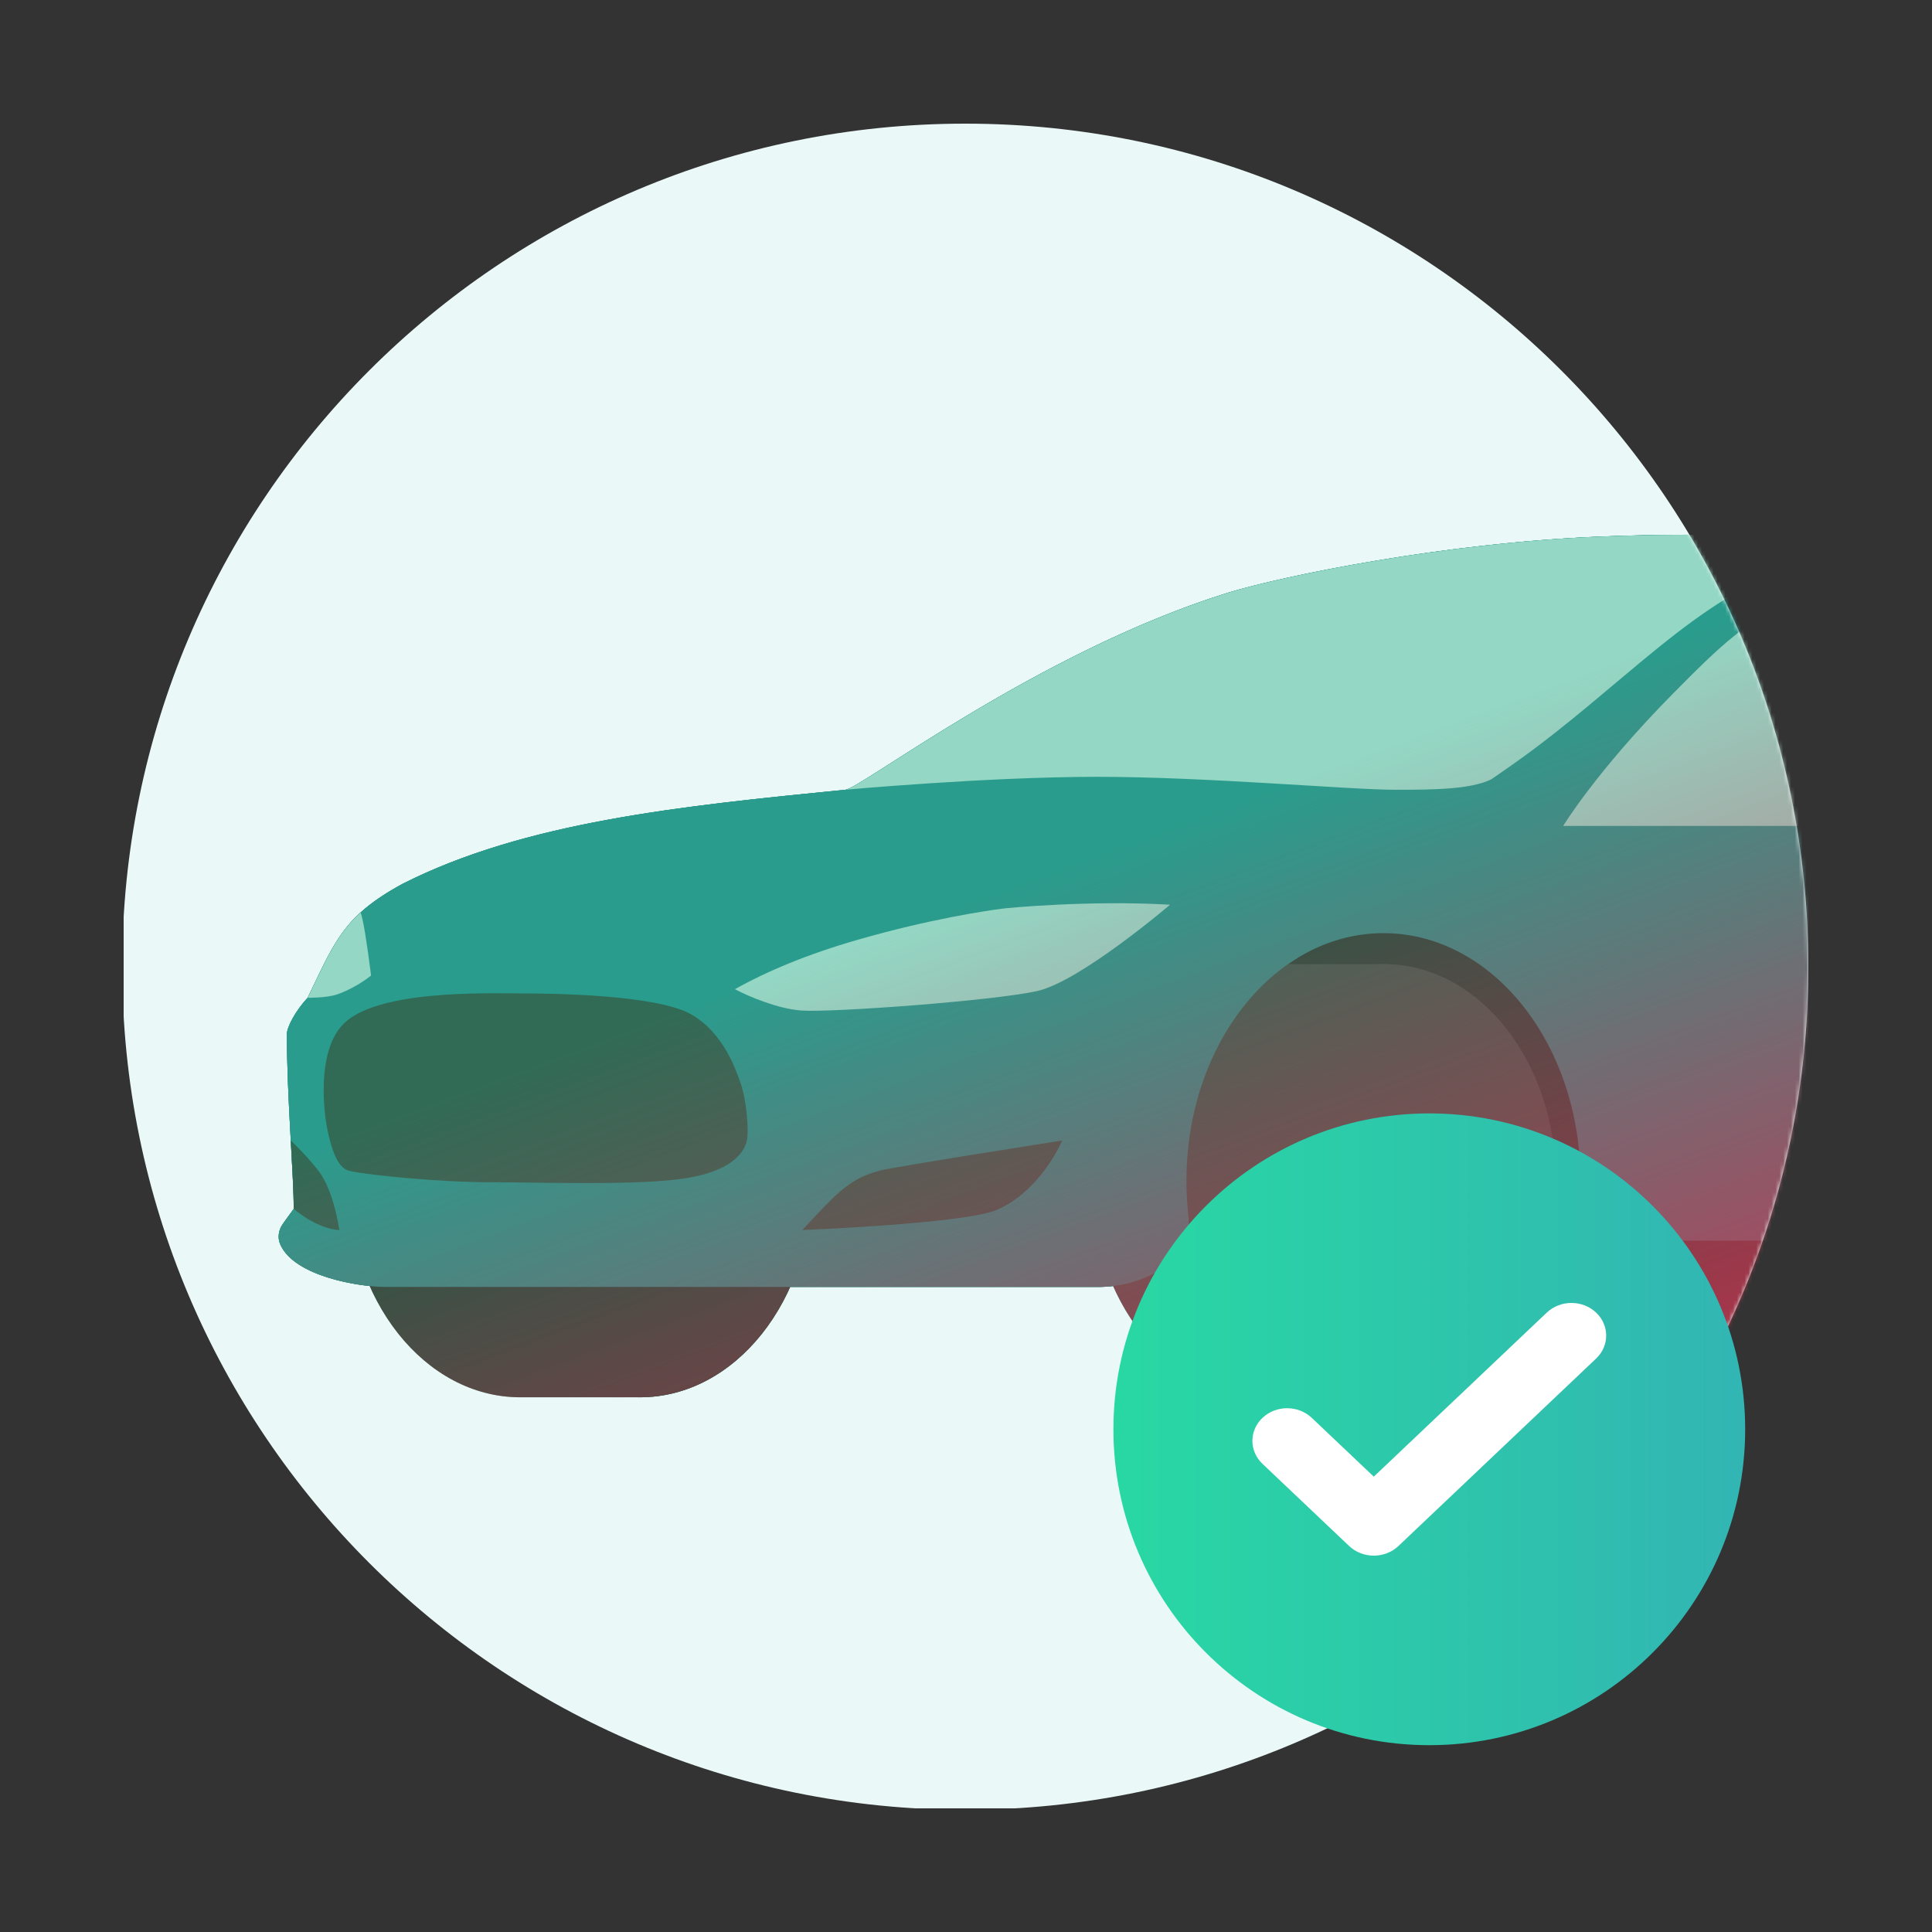<svg width="500" height="500" fill="none" xmlns="http://www.w3.org/2000/svg"><rect width="100%" height="100%" fill="#333333" stroke="none"/><g clip-path="url(#clip0)"><path d="M249.813 468.374C370.314 468.374 468 370.688 468 250.187S370.314 32 249.813 32 31.626 129.686 31.626 250.187s97.686 218.187 218.187 218.187z" fill="#EAF9F7"/><mask id="a" maskUnits="userSpaceOnUse" x="-74" y="32" width="543" height="437"><path d="M249.815 32H-73.946v436.374h323.761c120.501 0 218.187-97.686 218.187-218.187S370.316 32 249.815 32z" fill="#C4C4C4"/></mask><g mask="url(#a)"><path d="M441.789 361.616c-24.628 0-44.593-25.094-44.593-56.048s19.965-56.047 44.593-56.047c24.628 0 44.593 25.093 44.593 56.047 0 30.954-19.965 56.048-44.593 56.048z" fill="#1B5943"/><path d="M410.778 249.521h31.011c24.628 0 44.593 25.093 44.593 56.047 0 30.954-19.965 56.048-44.593 56.048h-31.011c-24.628 0-44.593-25.094-44.593-56.048s19.965-56.047 44.593-56.047z" fill="#1B5943"/><path d="M73.197 316.769c.845-1.197 1.69-2.367 2.831-3.902 0-8.947-1.775-28.827-1.775-45.255 0-1.79 2.269-6.059 5.354-9.356 7.115-14.624 9.186-21.134 24.558-29.503 31.772-16.076 72.039-20.134 114.504-24.346 3.551.169 49.694-35.604 99.105-50.99 14.456-4.41 56.062-12.948 96.653-14.554 60.26-2.395 108.531 5.002 131.778 11.99 39.38 11.849 64.219 32.053 83.381 44.692 13.3 5.325 38.098 10.045 48.989 29.841 10.313 18.739 12.511 42.55 13.68 51.553.451 3.452.508 20.627-1.817 31.306-1.057 4.833-2.846 9.722-4.565 12.85h-278.35c-13.286 0-71.531.282-98.865.282-1.324 1.747-9.468 11.68-24.473 11.68H99.727c-6.524 0-23.53-2.649-27.179-11.018-.775-1.719-.45-3.734.649-5.27z" fill="#1B5943"/><path d="M73.197 316.769c.845-1.198 1.69-2.367 2.832-3.903 0-8.947-1.776-28.827-1.776-45.255 0-1.789 2.269-6.058 5.354-9.355 7.115-14.625 9.186-21.134 24.558-29.503 31.772-16.076 72.039-20.134 114.504-24.347 3.551.169 49.694-35.604 99.105-50.989 14.456-4.41 56.062-12.948 96.653-14.555 60.26-2.395 108.531 5.002 131.778 11.991 39.38 11.849 64.219 32.053 83.381 44.691 13.3 5.326 38.098 10.046 48.989 29.841 10.313 18.739 12.511 42.55 13.68 51.553.451 3.452.508 20.627-1.817 31.307-1.057 4.833-2.846 9.722-4.565 12.849h-5.058c-1.719 0-3.043-1.521-2.776-3.226a79.8 79.8 0 00.944-12.3c0-35.378-22.825-64.064-50.975-64.064-28.151 0-50.975 28.686-50.975 64.064 0 4.213.324 8.313.944 12.3.267 1.705-1.057 3.226-2.776 3.226H410.862c-1.718 0-3.043-1.521-2.775-3.226a79.8 79.8 0 00.944-12.3c0-35.378-22.825-64.064-50.975-64.064-28.151 0-50.976 28.686-50.976 64.064 0 5.453.55 10.75 1.564 15.808-1.324 1.747-9.468 11.68-24.473 11.68H99.713c-6.524 0-23.53-2.648-27.179-11.018-.76-1.718-.436-3.733.663-5.269z" fill="#2A9C8D"/><path d="M358.057 361.616c-24.628 0-44.593-25.093-44.593-56.047 0-30.955 19.965-56.048 44.593-56.048 24.628 0 44.592 25.093 44.592 56.048 0 30.954-19.964 56.047-44.592 56.047z" fill="#306D57"/><path d="M327.032 249.521h31.011c24.628 0 44.593 25.093 44.593 56.047 0 30.954-19.965 56.048-44.593 56.048h-31.011c-24.628 0-44.593-25.094-44.593-56.048s19.965-56.047 44.593-56.047z" fill="#306D57"/><path d="M165.639 361.616c-24.628 0-44.593-25.094-44.593-56.048s19.965-56.047 44.593-56.047c24.628 0 44.592 25.093 44.592 56.047 0 30.954-19.964 56.048-44.592 56.048z" fill="#1B5943"/><path d="M134.628 249.521h31.011c24.628 0 44.592 25.093 44.592 56.047 0 30.954-19.964 56.048-44.592 56.048h-31.011c-24.628 0-44.593-25.094-44.593-56.048s19.965-56.047 44.593-56.047z" fill="#1B5943"/><path d="M104.179 228.739c31.772-16.076 72.039-20.133 114.505-24.346 3.55.169 49.693-35.604 99.104-50.989 14.456-4.41 56.062-12.949 96.653-14.555 39.324-1.564 73.547 1.043 99.035 4.988-6.383-.268-31.941-2.001-48.623 2.818-25.163 7.256-45.213 31.25-72.743 50.736-10.596 7.495-19.965 13.427-23.191 14.624-2.621.973-11.004 2.832-26.08 2.832-60.838 0-82.479 20.204-82.479 20.204s-16.203 1.804-38.309 8.158c-47.059 13.512-60.204 35.083-61.683 49.144H99.882c-1.367-20.951-4.988-52.539-6.552-56.188 2.72-2.494 6.157-4.875 10.849-7.426z" fill="#2A9C8D"/><path d="M361.184 204.393c-12.089 0-48.75-3.353-77.253-3.353-28.502 0-65.247 3.353-65.247 3.353 3.55.169 49.693-35.604 99.104-50.989 14.456-4.41 56.062-12.949 96.653-14.555 39.324-1.564 73.547 1.043 99.035 4.988-6.383-.268-31.941-2.001-48.623 2.818-25.163 7.256-45.213 31.25-72.743 50.736-1.142.803-2.255 1.578-3.354 2.353-.056.028-.07.056-.112.084-.916.634-1.818 1.254-2.705 1.86-5.256 2.578-14.569 2.705-24.755 2.705z" fill="#93D7C4"/><path d="M72.521 322.039c-.746-1.733-.422-3.748.662-5.284.846-1.197 1.691-2.367 2.832-3.902 0-8.947-1.775-28.827-1.775-45.256 0-1.789 2.269-6.058 5.354-9.355 4.946-10.172 7.468-16.414 13.695-22.078l39.394-.437s115.448 1.268 127.636-.676c0 0 32.912-3.325 57.696.676 7.072 1.142 13.046 6.228 17.766 12.188-17.006 10.383-28.728 32.292-28.728 57.653 0 3.072.169 6.087.507 9.032.578 5.184-1.634 10.341-5.974 13.23-4.086 2.719-9.89 5.227-17.428 5.227H99.7c-6.524 0-23.53-2.649-27.179-11.018z" fill="#2A9C8D"/><path d="M93.316 236.149c.648 1.522 1.662 7.89 2.72 16.33-3.2 2.522-6.567 4.086-8.708 4.847-2.663.958-7.707.901-7.707.901 4.945-10.158 7.453-16.4 13.695-22.078z" fill="#93D7C4"/><path d="M82.44 303.032c4.03 5.241 5.369 15.301 5.369 15.301s-5.115.057-11.793-5.48c0-4.072-.367-10.441-.761-17.697 1.93 1.86 4.79 4.762 7.186 7.876z" fill="#316B56"/><path d="M222.024 243.195c18.626-5.354 33.054-7.467 37.14-8.003.45-.042.859-.098 1.169-.141 0 0 21.261-2.141 42.479-.915-.056.056-23.177 19.781-34.293 22.317-11.131 2.536-53.244 5.622-61.063 5.072-6.017-.422-13.442-3.508-17.26-5.523 8.313-4.663 18.753-9.045 31.828-12.807z" fill="#93D7C4"/><path d="M207.639 318.333s41.789-1.649 50.2-5.171c11.525-4.833 17.062-17.992 17.062-17.992s-42.972 6.706-47.171 7.777c-5.058 1.296-7.848 3.297-10.539 5.608-2.677 2.282-9.552 9.778-9.552 9.778z" fill="#316B56"/><path d="M505.937 190.74c.395 7.073.24 15.499-.084 23.008H404.55s8.524-14.103 28.376-34.195c12.061-12.201 20.148-20.218 31.955-23.825 4.325-1.324 17.753-3.128 35.35-2.635 1.945 7.947 4.861 22.698 5.706 37.647z" fill="#93D7C4"/><path d="M193.449 294.043c-.183 2.917-2.395 8.651-15.766 10.849-12.201 2.001-37.844 1.071-50.891 1.071-12.821 0-31.433-1.818-36.392-2.945-3.283-.747-4.777-6.425-5.665-10.665-.873-4.171-2.888-19.655 3.819-27.024 8.411-9.242 37.393-8.242 45.72-8.242 8.327 0 35.632.282 44.649 5.452 8.397 4.819 11.61 14.583 12.666 17.57 1.705 4.833 2.015 11.412 1.86 13.934z" fill="#316B56"/><path d="M72.196 319.193a5.885 5.885 0 01.48-1.536c.14-.31.31-.606.506-.902.014-.014.029-.028.029-.042.352-.493.704-1 1.085-1.522.507-.718 1.056-1.465 1.704-2.339 0-.535-.014-1.113-.014-1.733 0-.211-.014-.436-.014-.662-.014-.422-.014-.845-.042-1.296-.014-.268-.014-.549-.028-.831a43.453 43.453 0 00-.057-1.325l-.042-.944c-.014-.465-.042-.93-.07-1.423l-.043-.958-.084-1.662-.042-.775c-.043-.747-.085-1.508-.127-2.297v-.07c-.522-9.44-1.212-21.05-1.212-31.293 0-1.789 2.269-6.058 5.354-9.355.437-.888.845-1.761 1.254-2.592.07-.141.14-.296.211-.437.465-.958.902-1.874 1.339-2.776.197-.394.394-.803.577-1.183.17-.353.339-.691.508-1.029.14-.296.281-.578.436-.859.17-.338.353-.691.522-1.015.197-.394.408-.775.606-1.155.225-.409.436-.803.662-1.198.14-.253.282-.507.422-.746.17-.296.353-.606.536-.902.155-.24.296-.479.45-.733.297-.465.593-.93.902-1.381l.465-.676.592-.803c.17-.211.338-.437.507-.648.324-.409.677-.817 1.029-1.226.197-.225.394-.451.606-.676.225-.24.465-.493.704-.733.212-.211.423-.408.634-.62.254-.239.493-.479.747-.718.394-.352.789-.705 1.212-1.057l.69-.564c.423-.338.86-.676 1.31-1 .212-.155.437-.324.662-.479.465-.324.945-.662 1.438-.986.183-.127.366-.254.563-.381a66.43 66.43 0 012.029-1.254c.169-.098.352-.211.521-.31.775-.45 1.564-.901 2.424-1.366 31.771-16.076 72.039-20.134 114.504-24.347 3.551.169 49.693-35.603 99.105-50.989 14.455-4.41 56.061-12.948 96.653-14.554 2.226-.085 4.438-.155 6.636-.226.662-.014 1.31-.028 1.972-.056 1.578-.042 3.142-.071 4.706-.099.691-.014 1.367-.028 2.057-.028 1.804-.028 3.593-.042 5.368-.042h1.015c2.113 0 4.199 0 6.27.028.549 0 1.099.014 1.634.014 1.55.014 3.086.042 4.621.071l1.902.042c1.578.042 3.142.084 4.692.127l1.353.042c2 .07 3.973.141 5.917.225.352.014.691.028 1.043.057 1.606.07 3.184.155 4.762.239.55.028 1.099.057 1.634.099 1.48.084 2.931.183 4.382.282l1.296.084c1.888.127 3.748.268 5.58.423h.084c1.776.141 3.537.296 5.27.451.423.042.831.07 1.24.112 1.409.127 2.818.268 4.184.409.381.042.747.07 1.113.113 3.466.366 6.82.76 10.06 1.169.268.028.536.071.803.099 1.353.183 2.691.352 4.016.549l.93.127c1.493.211 2.958.423 4.395.648.029 0 .057.014.085.014 13.568 2.1 24.67 4.579 32.744 7.003 39.422 11.891 64.261 32.095 83.423 44.733 13.3 5.326 38.098 10.046 48.989 29.842 10.313 18.739 12.511 42.55 13.68 51.553.451 3.452.508 20.627-1.817 31.306-1.057 4.833-2.846 9.722-4.565 12.85H670.854l-.254 1.141c-5.65 22.811-22.585 39.38-42.592 39.38h-31.011c-20.345 0-37.492-17.119-42.846-40.521h-69.503c-1.958 8.566-5.494 16.287-10.2 22.627-8.144 11.004-19.754 17.894-32.659 17.894h-31.011c-9.863 0-18.979-4.03-26.361-10.849-7.383 6.819-16.499 10.849-26.362 10.849h-31.01c-16.767 0-31.349-11.624-38.971-28.813l-.367.042c-.267.028-.521.071-.803.099-.888.07-1.803.113-2.747.113h-79.662c-1.733 3.86-3.818 7.439-6.199 10.665-8.144 11.004-19.753 17.894-32.659 17.894h-31.011c-16.752 0-31.349-11.624-38.971-28.799-.775-.084-1.592-.169-2.452-.296-.253-.042-.52-.084-.775-.127a46.42 46.42 0 01-1.873-.338c-.62-.112-1.24-.253-1.86-.394a62.016 62.016 0 01-3.072-.803 40.97 40.97 0 01-3.438-1.17c-3.057-1.197-5.818-2.747-7.72-4.762-.043-.042-.07-.099-.113-.141-.761-.831-1.395-1.747-1.832-2.733a5.072 5.072 0 01-.408-2.029c0-.282.042-.55.084-.831z" fill="url(#paint0_linear)" style="mix-blend-mode:overlay"/></g></g><path fill-rule="evenodd" clip-rule="evenodd" d="M369.9 451.65c45.15 0 81.75-36.6 81.75-81.75 0-45.149-36.6-81.75-81.75-81.75-45.149 0-81.75 36.601-81.75 81.75 0 45.15 36.601 81.75 81.75 81.75z" fill="url(#paint1_linear)"/><path fill-rule="evenodd" clip-rule="evenodd" d="M413.015 339.645c3.528 3.282 3.555 8.629.061 11.942l-51.153 48.512c-1.689 1.601-3.989 2.502-6.388 2.502s-4.699-.901-6.387-2.502l-22.426-21.268c-3.494-3.313-3.467-8.66.061-11.941 3.528-3.282 9.22-3.257 12.714.057l16.038 15.21 44.766-42.454c3.494-3.314 9.187-3.339 12.714-.058z" fill="#fff"/><defs><linearGradient id="paint0_linear" x1="481.079" y1="393.008" x2="400.855" y2="177.624" gradientUnits="userSpaceOnUse"><stop stop-color="#D52A4E"/><stop offset="1" stop-color="#D52A4E" stop-opacity="0"/></linearGradient><linearGradient id="paint1_linear" x1="1062.78" y1="369.9" x2="288.15" y2="369.9" gradientUnits="userSpaceOnUse"><stop stop-color="#5833EF"/><stop offset="1" stop-color="#28D8A3"/></linearGradient><clipPath id="clip0"><path fill="#fff" transform="translate(32 32)" d="M0 0h436v436H0z"/></clipPath></defs></svg>